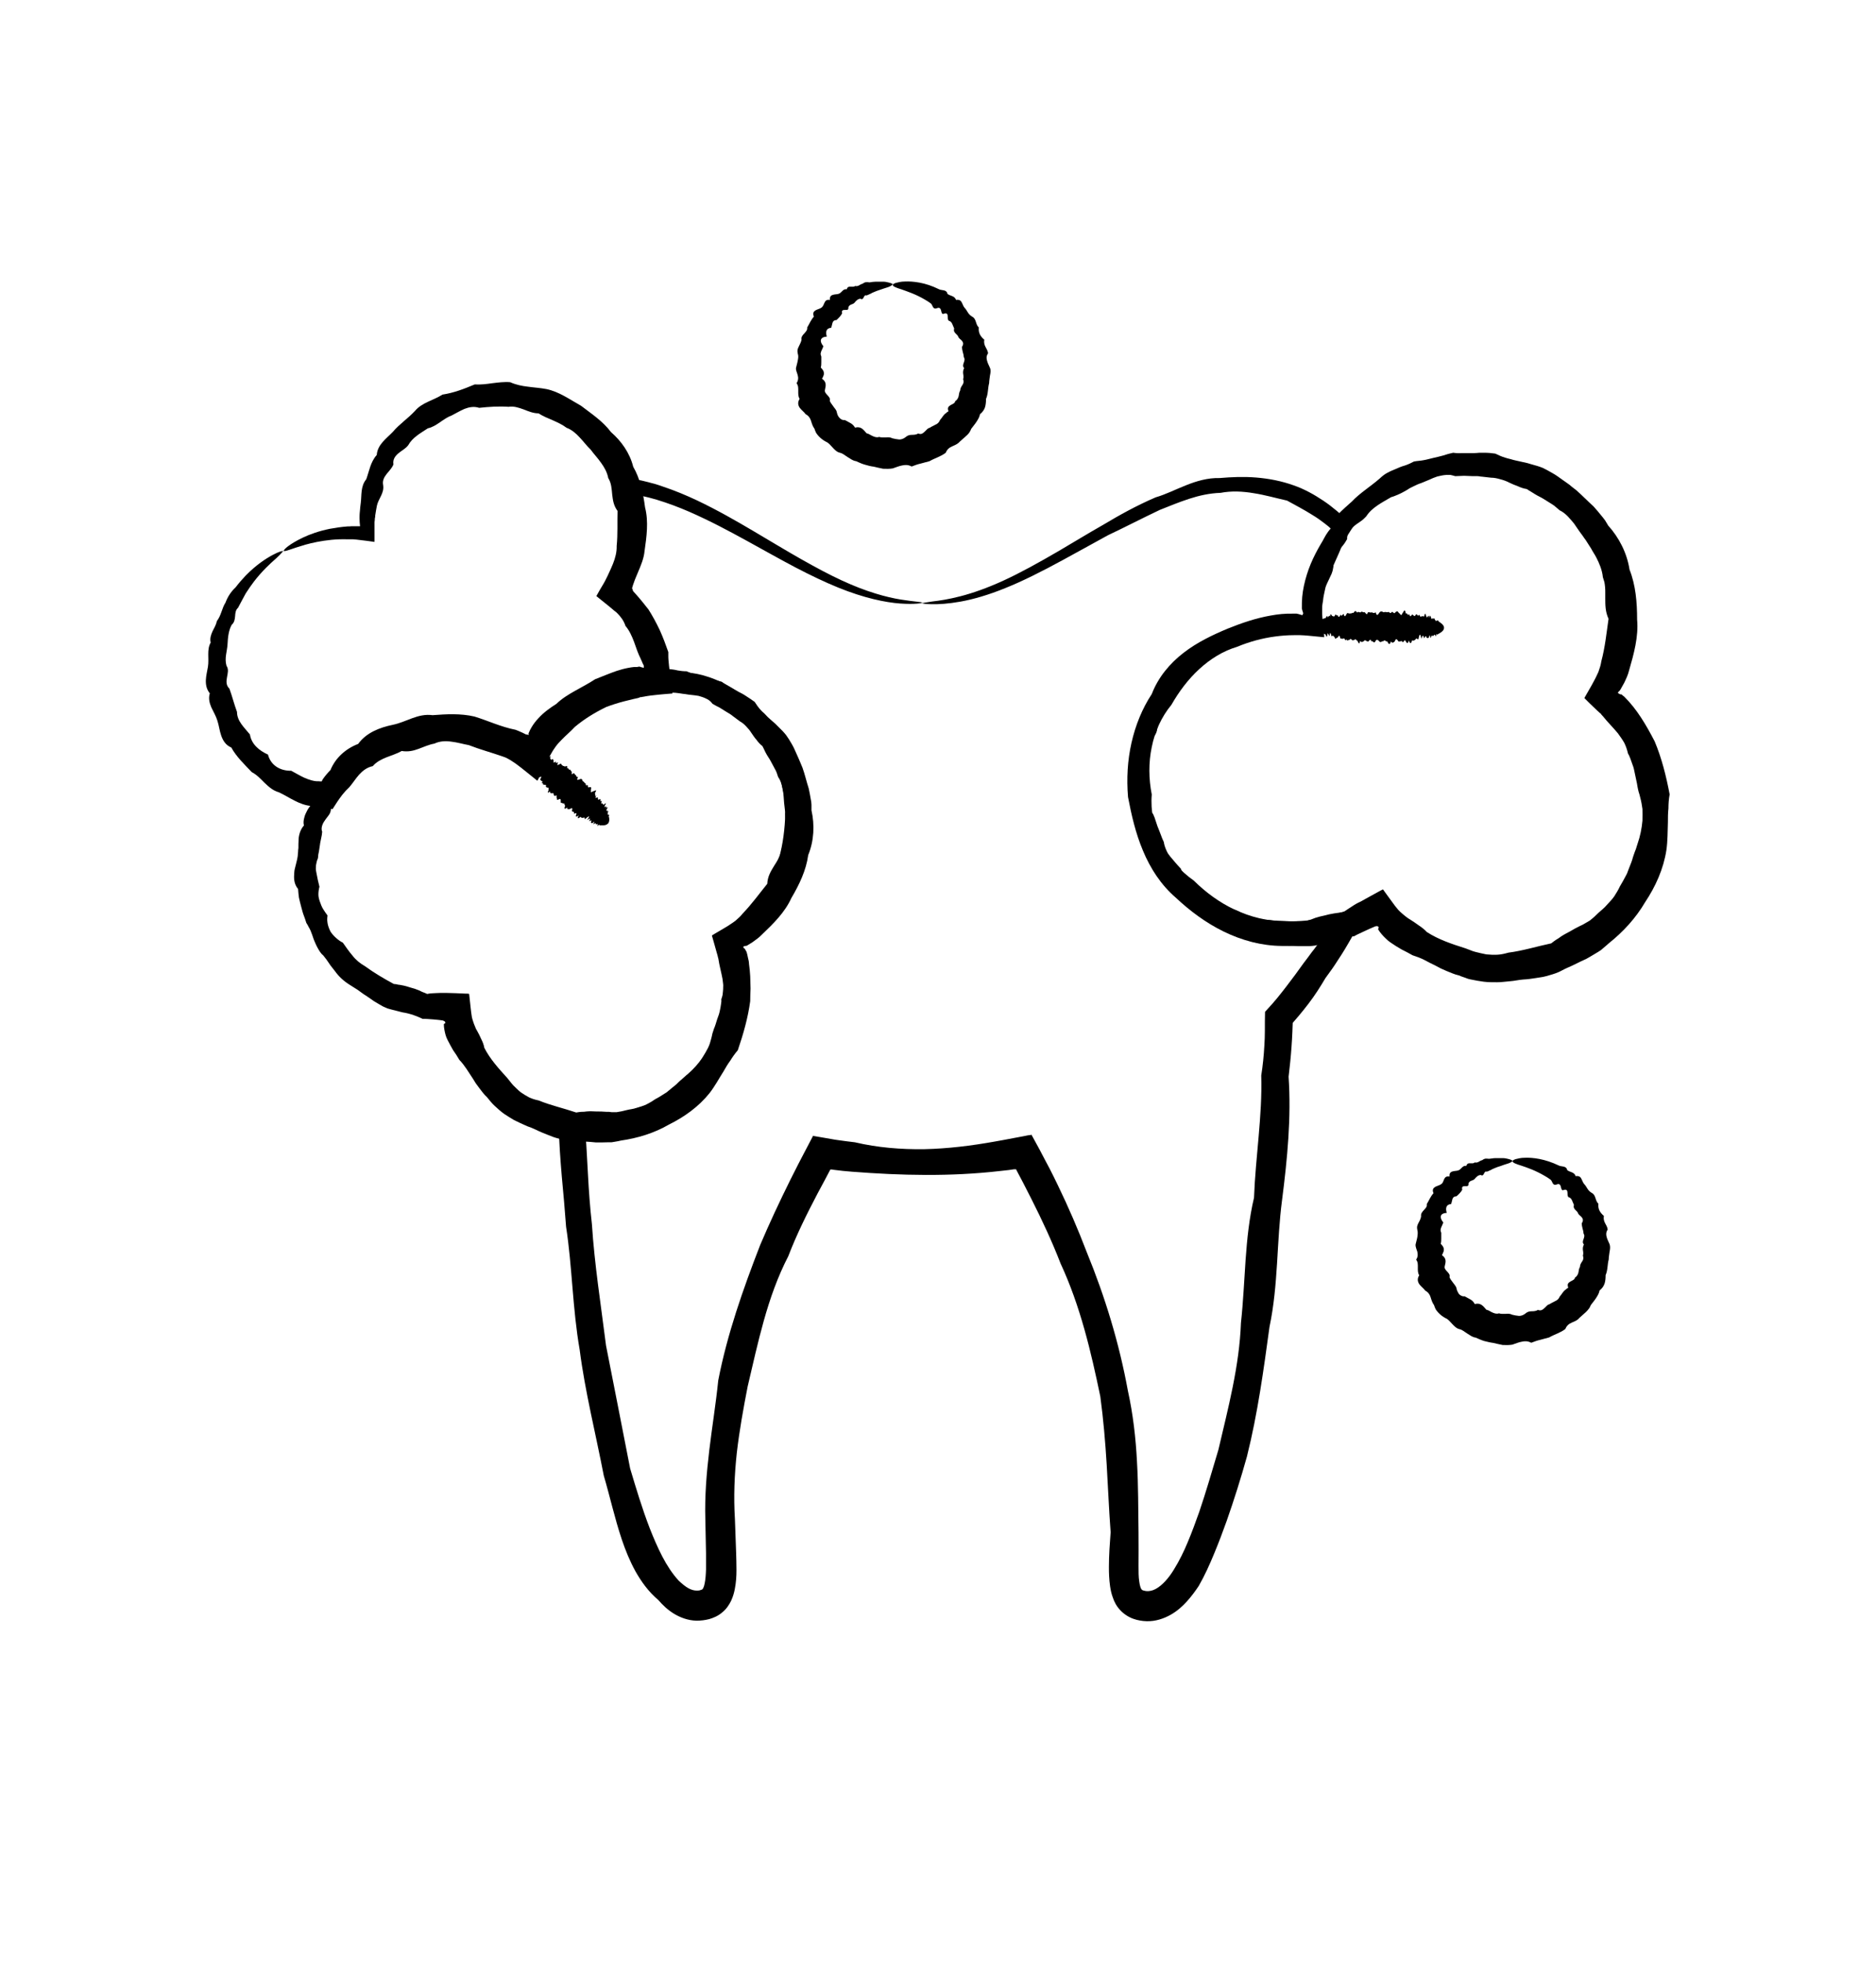 <?xml version="1.0" encoding="UTF-8"?>
<svg xmlns="http://www.w3.org/2000/svg" version="1.1" viewBox="0 0 109 114">
  <!-- Generator: Adobe Illustrator 28.7.1, SVG Export Plug-In . SVG Version: 1.2.0 Build 142)  -->
  <g>
    <g id="Calque_1">
      <g>
        <path d="M25.98,42.3c0,.05-.25.12-.7.19-.11.01-.24.05-.38.08-.14.03-.29.07-.45.11-.16.04-.33.11-.52.17-.09.03-.19.06-.28.09-.09.04-.19.08-.29.13-.13.06-.27.12-.41.18-.14.08-.28.15-.42.23-.07.04-.14.08-.22.13-.07.04-.14.1-.21.15-.14.1-.3.19-.46.29-.19.05-.3.22-.42.38-.03.04-.06.08-.09.12-.03.04-.06.08-.1.11-.07.07-.15.12-.26.15-.09.06-.17.12-.25.19-.07.08-.14.16-.21.24-.13.17-.27.34-.37.54-.23.37-.6.69-.71,1.18,0,.14-.03.25-.09.35-.06.1-.15.2-.22.3-.07.1-.15.21-.19.33-.04.12-.07.25-.01.39-.01.13-.03.26-.06.38-.02.13-.06.25-.07.38-.02.13-.04.26-.06.39l-.04.2c0,.07-.01.13-.02.2-.06.13-.09.27-.11.4,0,.07-.01.14-.01.21,0,.07.02.14.03.21.05.28.11.56.18.83-.04.15-.06.3-.06.45,0,.15.04.29.09.43.05.14.1.28.18.41.08.13.17.26.26.38-.01.09-.02.17-.02.25,0,.08.02.16.03.24.03.15.09.3.16.44.08.13.19.25.31.36.12.11.25.21.41.29.09.12.18.25.27.38.09.13.19.25.29.37.19.25.45.46.73.62.52.38,1.08.71,1.67,1.03.09,0,.17.02.25.04.09.01.17.02.25.04.17.03.32.08.48.13.16.04.32.09.48.16.08.03.15.08.24.11.08.03.16.06.24.1.18-.04.35-.04.52-.05.09,0,.17-.01.26-.01h.13s.06,0,.19,0c.4.01.75.02,1.1.04h.13s.06.01.06.01h.03s.02,0,.02.02l.03.28c.02.18.04.37.06.55.02.18.04.35.07.52.02.09.05.18.08.27.03.09.06.18.1.26l.05.13.07.12c.09.16.17.32.24.48.08.16.15.33.18.51.33.65.83,1.2,1.33,1.75.12.14.23.3.36.44.14.13.27.27.42.39.16.11.32.21.49.3.17.08.36.14.56.18.71.29,1.44.45,2.18.7.1-.02.2-.03.3-.04.1,0,.19,0,.29-.02.19-.02.38-.01.58,0,.19,0,.38,0,.58.02h.15s.15.02.15.02h.3c.1-.02.19-.03.29-.05.1-.02.19-.05.29-.07.19-.05.39-.06.58-.13.19-.06.39-.11.57-.2.18-.09.35-.19.52-.31.18-.09.35-.2.52-.31l.13-.08.12-.1.23-.19c.08-.07.16-.12.23-.19.07-.07.14-.14.22-.21.08-.07.15-.13.23-.2.08-.07.15-.14.23-.2.31-.27.58-.58.83-.91.11-.17.21-.35.31-.53.08-.19.14-.38.19-.58.03-.1.05-.2.07-.3.03-.1.06-.19.09-.28.08-.18.13-.37.19-.56l.1-.28c.03-.09.05-.19.07-.29.02-.1.04-.2.05-.29.02-.1.03-.2.02-.3.07-.19.11-.39.12-.59,0-.2-.02-.4-.05-.59-.07-.39-.18-.76-.24-1.17l-.04-.15v-.02s-.01-.03-.01-.03l-.02-.07-.04-.14-.16-.57-.08-.28-.02-.07s-.02-.03,0-.03l.03-.02.13-.08.51-.3c.08-.05.17-.1.25-.15l.21-.14c.08-.05.16-.11.24-.17.14-.13.29-.25.41-.41.53-.55.96-1.15,1.43-1.73.02-.42.2-.72.39-1.03l.15-.24c.05-.08.09-.16.13-.25.04-.08.08-.17.11-.25.03-.09.05-.18.06-.27.16-.33.21-.7.22-1.06.01-.18,0-.36,0-.54,0-.18-.03-.36-.02-.53-.01-.09-.02-.18-.03-.26l-.03-.26c-.02-.17-.02-.35-.04-.53-.06-.34-.1-.7-.31-.99-.03-.08-.05-.16-.08-.24l-.05-.12s-.04-.08-.06-.11c-.08-.15-.16-.3-.24-.45-.08-.15-.18-.28-.26-.43-.04-.07-.08-.15-.11-.22-.03-.08-.08-.15-.11-.22-.14-.11-.25-.23-.34-.36-.11-.12-.2-.26-.29-.39-.05-.07-.09-.14-.14-.2-.05-.06-.11-.12-.16-.18-.11-.12-.23-.23-.38-.31-.13-.1-.26-.19-.39-.29-.06-.05-.13-.1-.19-.14l-.2-.12c-.13-.08-.27-.17-.4-.25-.14-.07-.28-.14-.41-.22-.05-.07-.11-.13-.17-.18-.06-.05-.13-.09-.2-.12-.14-.07-.29-.12-.44-.16-.15-.03-.31-.04-.46-.06-.15-.01-.3-.05-.45-.06-.15-.03-.29-.04-.44-.06-.07,0-.15-.01-.22-.01h-.22c-.14.01-.29,0-.43,0-.14-.02-.28-.03-.43-.08-.56,0-1.15-.05-1.64.22-.13.04-.26.06-.4.07-.14.01-.28,0-.41.03-.13.02-.27.05-.38.11-.11.07-.21.16-.28.31-.11.07-.22.12-.34.17-.12.05-.24.07-.36.12-.23.09-.46.21-.56.47-.12.24-.28.39-.48.51-.1.06-.19.13-.29.19-.09.06-.19.13-.26.21-.15.16-.3.32-.43.49l-.1.12-.05.06s-.03.04-.05.07c-.08.12-.16.24-.24.36-.05.07-.09.14-.14.21-.04.08-.09.15-.13.23-.09.15-.17.3-.26.44-.24-.18-.48-.36-.71-.53-.11-.08-.23-.15-.34-.23-.09-.06-.17-.11-.26-.17-.15-.1-.31-.17-.46-.26-.15-.09-.3-.15-.44-.22-.29-.14-.57-.23-.82-.32-.26-.09-.49-.14-.71-.21-.22-.05-.41-.09-.57-.13-.17-.04-.31-.05-.42-.08-.23-.05-.35-.09-.35-.12s.12-.07.36-.09c.12,0,.27-.03.45-.03.18,0,.38.01.61.03.23.03.49.06.77.12.28.07.59.13.91.25.16.05.33.11.5.19.17.08.35.14.52.24.04.02.09.05.13.07l.1.06c.05.03.11.05.16.08.1.06.19.12.29.18.04-.09.08-.17.13-.27.05-.09.11-.2.17-.29l.02-.04v-.02s.03-.03.03-.03l.08-.12c.06-.08.11-.15.16-.23.11-.16.24-.3.36-.46.08-.1.16-.2.23-.3.08-.1.15-.21.23-.31.17-.2.37-.39.64-.48.42-.33.82-.77,1.39-.94.1-.12.22-.22.34-.3.13-.07.27-.13.42-.18.14-.05.3-.07.45-.1.15-.03.3-.06.46-.1.6-.18,1.24-.19,1.89-.33.16-.04.33-.08.5-.06.17,0,.34.03.51.05l.25.03c.08.01.17.03.25.05.17.03.34.05.52.05.17.06.32.15.49.2.16.06.33.1.5.15.17.06.34.1.52.14.09.02.18.04.27.05.09.02.18.05.27.07.15.12.31.21.47.3.16.09.32.18.48.27l.25.13c.08.04.16.1.24.15.16.1.32.21.47.32.11.17.22.33.35.47.07.07.13.14.21.2.07.07.13.14.2.21.14.13.29.26.44.39.14.14.28.28.42.42.07.08.14.15.2.23.06.08.11.17.17.25.1.17.21.34.3.53.08.19.17.37.25.56l.06.14.06.14c.04.1.08.19.12.29.14.39.23.8.36,1.2.05.21.08.42.12.63.02.1.04.21.04.32,0,.11,0,.21,0,.32.19.85.15,1.77-.19,2.6-.12.89-.52,1.72-.98,2.5-.38.84-1.06,1.5-1.73,2.14-.16.17-.36.3-.55.44-.1.06-.2.12-.3.18l-.04.02s0,0-.01,0h-.02s-.02,0-.04,0c-.05.02-.14.03-.09.09.01.03.03.05.06.07,0,0,.01,0,.02.01h.01s0,0,0,0v.02c.03.05.06.11.09.16.03.11.06.22.08.34l.04.17c.01.06.02.12.02.18.03.24.06.48.07.72,0,.24.02.48.02.72-.01.24-.02.48-.02.73-.13.97-.4,1.91-.72,2.85-.17.2-.31.4-.44.61-.15.2-.27.41-.39.62-.26.41-.5.86-.81,1.26-.63.79-1.47,1.39-2.36,1.83-.86.5-1.82.79-2.79.93-.12.03-.24.05-.36.07l-.18.03h-.18c-.24.01-.48.01-.73.01-.24-.02-.48-.05-.72-.06-.12,0-.24-.02-.36-.03-.12-.01-.24-.02-.36-.02-.24,0-.48-.05-.71-.11-.12-.03-.23-.06-.34-.1l-.33-.13c-.22-.09-.44-.17-.65-.28-.11-.05-.21-.09-.32-.14l-.17-.06-.16-.07c-.21-.1-.43-.19-.64-.3-.2-.12-.4-.24-.59-.37-.19-.14-.36-.29-.53-.45-.17-.15-.31-.34-.46-.52-.17-.15-.3-.34-.44-.52l-.2-.27-.18-.29c-.25-.37-.46-.75-.78-1.08-.11-.19-.23-.38-.36-.56-.11-.19-.22-.39-.32-.59l-.07-.15c-.02-.05-.03-.1-.05-.15-.03-.1-.05-.21-.07-.31-.02-.1-.03-.21-.03-.32.03-.01.06-.04.1-.08-.02-.01-.02-.02-.03-.04,0,0,0-.02,0-.03,0,0-.01,0-.02,0-.02-.01-.06-.03-.08-.05.01,0-.06-.01-.11-.02l-.16-.02c-.1-.01-.21-.02-.31-.03-.21-.01-.41-.04-.62-.03-.1-.05-.19-.09-.29-.13-.1-.03-.19-.08-.29-.11-.19-.06-.39-.11-.59-.14-.2-.05-.39-.1-.59-.15-.1-.03-.2-.05-.29-.08-.09-.04-.19-.08-.27-.12-.17-.1-.35-.2-.51-.3-.16-.11-.32-.23-.48-.33-.17-.1-.32-.23-.47-.33-.16-.11-.33-.2-.49-.31-.33-.21-.61-.47-.83-.78-.11-.15-.24-.29-.34-.45-.1-.16-.21-.3-.33-.45-.15-.12-.24-.28-.33-.44-.09-.16-.16-.33-.23-.5-.06-.17-.11-.34-.18-.5-.04-.08-.07-.16-.12-.23-.04-.08-.08-.16-.13-.23-.05-.17-.11-.33-.17-.49-.06-.16-.09-.33-.14-.49-.04-.17-.09-.33-.12-.49-.02-.17-.04-.33-.05-.5-.25-.3-.25-.64-.22-.97,0-.08.02-.16.04-.24.02-.08.04-.16.06-.24.04-.16.08-.31.1-.47.01-.08.01-.15.02-.23,0-.08.01-.15.02-.23,0-.15,0-.31.01-.46,0-.15.03-.3.08-.45.05-.14.12-.28.23-.4-.04-.16-.02-.31.02-.45.03-.14.09-.27.16-.4.06-.13.16-.24.24-.36.09-.11.17-.22.25-.33.07-.11.15-.22.21-.34.06-.12.12-.24.18-.35.03-.06.06-.12.09-.17.04-.05.07-.1.11-.15.08-.1.17-.19.28-.27.06-.27.26-.43.45-.57.1-.07.19-.14.28-.22.1-.07.19-.14.26-.23.11-.05.2-.11.29-.18.04-.03.08-.07.12-.1.04-.03.09-.07.13-.1.16-.14.32-.28.49-.39.16-.13.33-.24.49-.33.08-.05.17-.09.26-.12.09-.03.18-.06.27-.08.16-.07.33-.14.48-.2.16-.05.32-.1.46-.15.11-.03.22-.07.33-.1.11-.02.21-.04.31-.06.2-.04.39-.08.57-.1.18-.01.34-.03.49-.04.15,0,.28-.02.4-.01.48.03.73.06.73.12Z"/>
        <path d="M70.71,37.53s-.18.24-.57.56c-.1.07-.2.18-.32.29-.11.11-.24.22-.38.35-.13.13-.26.28-.41.44-.07.08-.15.16-.22.24-.07.09-.14.18-.21.28-.1.13-.2.26-.3.4-.09.15-.18.29-.28.45-.04.08-.09.16-.14.24-.05.08-.08.17-.13.26-.08.17-.18.35-.28.53-.14.16-.17.38-.2.6,0,.05-.02.11-.03.16,0,.05-.02.11-.03.16-.03.11-.08.21-.16.3-.05.1-.09.21-.13.32-.03.11-.05.23-.07.34-.04.23-.07.47-.07.72,0,.12-.02.25-.04.37-.01.06-.02.12-.03.19,0,.06,0,.13-.01.19,0,.13-.01.26-.01.39s.01.26.06.39c.08.13.1.26.1.39,0,.13-.03.27-.04.41,0,.14-.02.28,0,.42.03.14.07.27.19.39.06.13.11.26.15.4.05.13.08.27.14.4.05.13.11.27.16.41l.08.21c.03.07.06.13.09.2.02.15.07.3.13.44.03.07.06.14.1.21.04.06.09.13.14.19.2.24.4.48.62.71.05.16.12.31.2.45.09.14.21.25.33.36.12.11.24.22.39.3.15.08.3.16.45.23.04.09.08.17.12.25.05.07.11.14.17.2.12.13.25.24.4.33.15.08.32.14.49.19.17.04.35.08.55.06.16.06.32.14.47.22.16.08.32.13.49.19.33.14.69.19,1.05.2.71.09,1.43.09,2.17.07.09-.04.18-.07.27-.09.09-.03.18-.07.26-.1.18-.06.35-.1.54-.14.18-.05.36-.09.55-.12.09-.02.19-.02.28-.04.09-.02.19-.03.29-.04.15-.13.32-.22.48-.33.16-.11.32-.2.5-.28.18-.1.36-.2.54-.3.17-.09.34-.19.51-.28l.13-.07.06-.03.03-.02h.02s0,0,.01,0l.18.25c.12.16.23.32.35.48.11.16.23.31.35.45.07.08.14.14.22.21.08.07.15.13.23.19l.12.09.13.08c.17.11.34.22.5.34.17.11.32.23.46.38.68.44,1.46.7,2.25.95l.29.11c.1.04.2.08.3.1.2.05.41.1.62.14.21.02.43.03.64.02.21-.01.43-.06.64-.12.85-.11,1.64-.36,2.49-.54.09-.07.18-.14.27-.2.09-.06.19-.11.27-.18.18-.12.37-.22.56-.32.18-.11.37-.21.57-.31l.15-.07.14-.08.29-.17c.08-.07.17-.14.25-.21.08-.08.16-.15.24-.23.16-.15.34-.28.48-.45.15-.17.31-.32.44-.51.12-.19.24-.38.33-.58.12-.19.22-.39.33-.59l.08-.15.06-.16.12-.31c.04-.11.09-.21.12-.32.03-.11.06-.21.1-.32.04-.11.07-.21.12-.32.04-.11.06-.22.1-.32.15-.43.24-.88.28-1.33,0-.23.01-.46,0-.68-.03-.22-.07-.45-.13-.67-.02-.11-.06-.22-.09-.32-.03-.11-.05-.21-.07-.32-.03-.22-.09-.43-.13-.65l-.07-.33c-.02-.11-.06-.21-.1-.32-.04-.1-.07-.21-.11-.31-.04-.1-.08-.21-.14-.3-.05-.22-.12-.43-.22-.63-.11-.19-.24-.37-.37-.55-.28-.34-.59-.64-.86-.98l-.11-.12v-.02s-.04-.03-.04-.03l-.06-.05-.12-.11-.46-.44-.22-.22-.05-.05s-.03-.02-.02-.03l.02-.04.08-.14.32-.56c.26-.47.29-.56.39-.77.07-.2.14-.4.17-.62.22-.82.3-1.64.42-2.47-.19-.41-.19-.8-.19-1.21v-.31c0-.1,0-.2-.01-.31-.01-.1-.02-.2-.04-.3-.03-.1-.06-.2-.09-.29-.04-.41-.2-.79-.38-1.14-.09-.18-.21-.34-.3-.52-.1-.17-.22-.33-.32-.5-.06-.08-.12-.16-.17-.24l-.17-.23c-.12-.16-.22-.33-.33-.48-.25-.3-.49-.61-.85-.78-.07-.06-.14-.13-.22-.19l-.11-.09-.12-.08c-.16-.1-.32-.2-.48-.3-.16-.1-.33-.17-.49-.27-.08-.05-.16-.1-.24-.15-.08-.05-.16-.09-.24-.15-.19-.03-.36-.09-.53-.17-.17-.06-.34-.13-.5-.21-.08-.04-.16-.08-.25-.11-.09-.03-.17-.06-.26-.08-.17-.05-.35-.09-.53-.09-.18-.02-.35-.04-.53-.06-.09,0-.17-.03-.26-.03h-.26c-.17,0-.35-.02-.52-.02-.17,0-.35.02-.52.02-.09-.03-.18-.05-.27-.07-.09,0-.17,0-.26,0-.17.01-.34.05-.51.09-.16.05-.32.12-.47.19-.15.07-.31.12-.46.19-.16.05-.31.12-.45.19-.07.04-.15.07-.22.11l-.21.13c-.14.08-.28.16-.42.22-.15.06-.29.13-.45.17-.54.32-1.12.6-1.45,1.12-.1.11-.21.21-.33.29-.12.09-.26.17-.37.27-.11.1-.22.2-.3.32-.07.13-.12.27-.11.44-.07.12-.14.24-.23.35-.08.11-.19.21-.27.32-.08.11-.16.23-.22.35-.06.12-.08.26-.07.41,0,.29-.07.53-.19.75-.05.12-.11.23-.16.34-.05.12-.11.23-.13.35-.05.24-.11.47-.13.71-.02.12-.04.23-.05.34,0,.06,0,.12-.01.17,0,.09,0,.17-.01.25-.02.38,0,.74-.02,1.08v.06h0s0,0,0,0h-.02s-.03,0-.03,0h-.13c-.09-.03-.18-.04-.26-.04-.17-.02-.34-.04-.51-.06-.08,0-.17-.01-.25-.02-.08,0-.15,0-.23-.01-.11,0-.22-.01-.33-.02-.21,0-.42,0-.62.01-.1,0-.2,0-.29.02-.09,0-.19.02-.28.03-.09,0-.18.02-.27.03-.09.01-.17.03-.26.05-.17.03-.33.05-.48.09-.15.04-.29.08-.43.11-.27.06-.5.16-.71.22-.21.06-.37.13-.51.18-.28.1-.43.14-.45.1-.02-.04.12-.16.43-.37.15-.11.35-.22.6-.34.24-.14.54-.24.87-.38.68-.23,1.55-.45,2.61-.48.06,0,.12,0,.18,0,.04,0,.07,0,.11,0,.08,0,.15,0,.23,0,.04,0,.08,0,.11,0h.06s.02,0,.03,0v-.03c0-.08-.01-.17-.02-.25,0-.08,0-.17,0-.25v-.19c0-.08,0-.16.02-.24.01-.16.03-.32.04-.49.03-.16.05-.33.08-.5.02-.13.04-.27.06-.41.02-.14.03-.28.05-.42.06-.28.14-.57.34-.8.21-.55.36-1.17.81-1.65.03-.17.09-.33.17-.47.09-.14.19-.27.3-.39.11-.13.24-.23.36-.35.13-.11.25-.23.38-.34.47-.5,1.07-.86,1.62-1.34.13-.12.28-.25.44-.33.16-.09.33-.16.5-.23l.26-.11c.09-.04.18-.06.27-.09.18-.06.35-.14.52-.23.19-.04.39-.04.57-.08.19-.03.37-.09.56-.13.19-.04.38-.09.57-.14.09-.03.19-.06.29-.09.1-.02.19-.05.29-.07.2.03.4.03.6.02.2,0,.4,0,.61,0,.1,0,.2-.01.31-.02.1,0,.21,0,.31,0,.21,0,.42.02.62.05.2.1.39.18.59.24.1.03.2.06.3.08.1.03.2.06.3.08.21.05.42.09.63.14.21.06.42.12.63.18.1.03.21.07.31.11.1.05.2.1.29.15.19.11.39.21.57.34.18.13.36.26.55.39l.14.1.13.11c.09.07.18.14.27.21.34.3.66.63,1,.94.16.17.3.35.45.53.07.09.15.18.22.28.06.1.12.2.18.3.63.7,1.09,1.59,1.24,2.56.36.91.44,1.91.44,2.9.09,1-.19,2-.47,2.97-.06.25-.17.48-.28.71-.06.11-.12.22-.19.34-.09.16-.07.1-.1.14-.04.04-.12.1-.03.14.03.02.07.04.1.05,0,0,.02,0,.03,0h.01s0,0,0,0h.02c.05.05.11.09.16.13.75.74,1.28,1.66,1.77,2.6.41.98.67,2.02.87,3.08-.05.28-.07.55-.07.82-.03.27-.03.53-.03.8-.02.53-.01,1.08-.09,1.63-.17,1.09-.63,2.11-1.23,3.01-.55.94-1.29,1.74-2.12,2.4-.1.09-.2.18-.3.26l-.15.13-.17.11c-.23.14-.45.27-.68.4-.24.11-.48.22-.71.34-.12.06-.24.11-.35.16-.12.05-.24.11-.35.17-.23.13-.48.21-.73.28-.12.04-.25.07-.38.1l-.38.06c-.26.04-.51.08-.77.09-.13.01-.25.03-.38.05l-.19.03-.19.02c-.25.02-.51.06-.76.06-.25,0-.51,0-.76-.03-.25-.03-.5-.08-.75-.13-.12-.02-.24-.06-.36-.11-.12-.04-.24-.08-.35-.13-.24-.05-.47-.16-.7-.25l-.34-.15-.32-.17c-.22-.11-.44-.21-.65-.33-.21-.11-.45-.19-.68-.27-.21-.12-.42-.23-.64-.34-.21-.12-.42-.25-.62-.39l-.15-.11s-.09-.08-.13-.12c-.09-.08-.17-.17-.25-.26-.08-.09-.15-.19-.21-.29.01-.03.03-.07.04-.13-.02,0-.04-.02-.05-.03,0,0-.01-.01-.02-.02,0,0-.02,0-.02,0-.03,0-.06,0-.11.01-.21.09-.42.18-.63.28-.2.1-.41.18-.61.3-.12,0-.23.02-.34.05-.11.02-.22.03-.33.06-.22.05-.43.11-.64.18-.21.06-.43.11-.64.17-.11.03-.21.06-.32.08-.11.01-.22.03-.33.03-.22,0-.44,0-.65,0-.22-.02-.43-.04-.64-.05-.21,0-.42-.04-.63-.06-.21-.02-.42-.01-.63-.03-.42-.02-.83-.12-1.21-.28-.19-.08-.38-.15-.57-.24-.18-.09-.36-.17-.55-.24-.2-.04-.38-.13-.55-.23-.17-.11-.33-.22-.49-.34-.15-.13-.29-.26-.45-.37-.08-.06-.16-.11-.24-.16-.08-.05-.16-.1-.25-.15-.14-.13-.28-.25-.43-.37-.15-.12-.27-.26-.4-.39-.13-.13-.27-.26-.38-.4-.11-.14-.22-.29-.32-.44-.39-.16-.58-.48-.73-.8-.04-.08-.07-.16-.1-.25-.03-.08-.05-.17-.08-.26-.05-.17-.1-.34-.17-.49-.03-.08-.07-.15-.11-.23-.03-.08-.07-.15-.11-.23-.08-.15-.16-.3-.23-.45-.08-.15-.13-.31-.16-.47-.03-.16-.04-.33-.02-.5-.12-.14-.17-.29-.22-.44-.04-.15-.06-.31-.07-.46-.01-.16.01-.31.03-.47.02-.15.04-.3.05-.45,0-.15.01-.29.01-.44,0-.14-.01-.29-.02-.43,0-.07,0-.14,0-.21,0-.07.01-.14.02-.21.02-.14.05-.27.11-.4-.08-.29.02-.54.11-.79.05-.12.1-.24.15-.36.05-.12.1-.23.12-.36.07-.11.12-.22.17-.33.02-.06.04-.11.06-.17.02-.05.04-.11.07-.16.08-.22.15-.44.26-.64.08-.21.18-.4.29-.58.05-.09.11-.18.17-.26.07-.08.14-.15.21-.22.12-.16.23-.31.34-.46.12-.13.24-.27.36-.39.09-.09.17-.19.25-.27.09-.08.18-.16.26-.23.17-.15.32-.29.48-.41.16-.11.31-.21.44-.31.14-.09.25-.18.37-.24.47-.25.73-.35.75-.3Z"/>
        <path d="M16.48,31.99s-.15.2-.46.48c-.32.28-.78.7-1.26,1.32-.16.21-.32.44-.48.69-.15.26-.29.55-.45.84-.14.12-.16.31-.17.49-.02.19-.04.36-.2.5-.18.33-.22.73-.24,1.13-.02.4-.19.81-.06,1.25.14.21.07.43.03.66-.04.23-.07.47.14.67.16.44.27.89.44,1.35,0,.54.43.91.75,1.31.09.57.54.94,1.05,1.17.16.62.7.95,1.35.94.25.13.49.28.75.4.13.06.27.11.41.15.14.04.3.07.43.06.07,0,.14.02.19,0,.02-.06.04-.1.07-.14.12-.17.27-.35.43-.51.29-.71.88-1.24,1.61-1.52.47-.65,1.24-.95,2.01-1.11.39-.08.74-.24,1.12-.38.38-.14.78-.24,1.19-.18.8-.06,1.63-.11,2.44.08.81.25,1.53.6,2.39.77.13.05.27.11.4.17l.2.1s.02,0,.03,0c.03,0,.04,0,.06.02.01-.01.03,0,.08,0,0-.02-.02-.04-.02-.05v-.02s-.01-.01,0-.02l.02-.04c.04-.1.09-.2.15-.3.11-.19.25-.37.4-.53.3-.33.67-.6,1.05-.84.32-.31.7-.54,1.09-.76.39-.22.78-.42,1.16-.67.42-.16.83-.34,1.27-.49.22-.07.44-.13.66-.17.11-.02.22-.04.34-.05h.17s.09-.02.09-.02c.02,0,.07,0,.06,0,.05.02.13.05.22.06.02.01.02-.01.02-.02,0-.01,0-.03,0-.04,0-.03,0-.06-.02-.09-.01-.03-.02-.06-.04-.08,0,0-.03-.07-.05-.12-.02-.05-.05-.1-.07-.16-.17-.33-.27-.66-.39-.99-.12-.32-.27-.66-.5-.93-.09-.29-.27-.53-.48-.74-.05-.05-.11-.1-.17-.14l-.15-.13-.17-.14c-.24-.19-.49-.39-.72-.58.13-.24.27-.48.41-.71.05-.08.09-.16.13-.24.02-.04.04-.08.06-.12l.05-.1.11-.24c.07-.16.15-.32.21-.48.13-.33.22-.67.21-1.02.07-.69.03-1.36.05-2.04-.23-.31-.27-.62-.31-.95-.03-.33-.05-.68-.23-.96-.06-.33-.23-.63-.42-.89-.19-.27-.41-.5-.6-.76-.23-.22-.42-.48-.64-.71-.21-.23-.46-.45-.76-.56-.25-.19-.54-.32-.81-.44-.28-.12-.56-.23-.82-.4-.31,0-.59-.12-.87-.23-.28-.1-.57-.2-.87-.15-.58-.04-1.15,0-1.71.06-.3-.1-.59-.04-.85.06-.26.11-.5.26-.74.38-.25.09-.47.25-.69.4-.22.15-.43.29-.7.35-.43.28-.9.54-1.14.98-.15.2-.38.31-.57.47-.19.16-.34.36-.29.65-.09.22-.26.38-.4.56-.14.18-.25.38-.2.63.04.25-.03.44-.12.63-.09.19-.2.38-.24.57-.04.2-.07.39-.1.58v.07s-.02.09-.02.09c0,.07-.01.15-.02.22,0,.14,0,.29,0,.43,0,.25,0,.49,0,.72-.29-.04-.58-.08-.85-.11-.13-.02-.27-.03-.39-.04-.06,0-.12,0-.18,0-.04,0-.09,0-.13,0-.34-.01-.66,0-.96.03-.6.06-1.1.17-1.5.28-.8.23-1.22.43-1.26.36-.03-.06.31-.39,1.11-.77.4-.19.92-.38,1.56-.51.32-.06.66-.11,1.04-.14.08,0,.15,0,.23-.01.06,0,.11,0,.17,0,.11,0,.22,0,.32,0-.02-.16-.03-.32-.03-.48,0-.04,0-.24.02-.39.01-.16.03-.32.05-.48.06-.44-.02-.97.32-1.38.17-.46.24-1,.61-1.41.02-.3.16-.54.34-.75.18-.21.41-.4.6-.6.37-.44.86-.76,1.28-1.21.2-.24.47-.4.75-.53.28-.13.58-.25.85-.42.65-.1,1.23-.32,1.87-.59.34.02.67-.02,1.02-.07.34-.04.69-.09,1.04-.06.34.15.68.22,1.03.26.35.05.72.07,1.08.14.73.15,1.35.6,2.01.97.6.46,1.26.89,1.74,1.53.6.52,1.09,1.21,1.29,2.01.41.71.58,1.54.69,2.37.21.82.09,1.69-.03,2.53-.04.43-.21.83-.38,1.23-.08.2-.17.39-.24.6-.04.1-.07.2-.1.31-.01.04,0,.04,0,.04,0,0,0,.01,0,.02,0,.01.02.02.04.03,0,.02,0,.03-.02.05.01.01.03.03.04.04h0s0,.02,0,.02h0s.02.02.02.02l.18.2c.24.27.46.55.69.84.24.38.45.77.65,1.19.19.42.35.85.5,1.28,0,.07,0,.15,0,.22,0,.08,0,.12.01.25.02.22.04.44.07.65.02.21.04.42.07.64l.05.33c.01.11.04.24.04.32-.27.02-.54.04-.83.07-.29.03-.58.06-.87.12-.06,0-.06.01-.09.02h-.07s-.13.05-.13.05l-.27.06c-.18.04-.36.09-.53.13-.35.09-.7.2-1.05.33-.66.32-1.28.7-1.83,1.16-.25.27-.52.49-.77.75-.13.13-.25.26-.35.4-.05.07-.1.14-.15.22l-.11.19c-.05.08-.09.16-.13.25-.21.44-.44.92-.67,1.32-.42-.33-.85-.7-1.25-.99-.1-.07-.21-.14-.3-.2-.05-.03-.1-.06-.16-.09-.1-.06-.21-.1-.33-.14-.66-.23-1.3-.4-1.94-.65-.33-.06-.66-.16-1-.2-.34-.05-.68-.04-1,.11-.33.06-.63.2-.93.31-.3.11-.6.18-.97.12-.28.16-.59.25-.89.37-.3.12-.59.27-.79.51-.34.07-.59.27-.8.5-.21.24-.37.5-.57.73-.14.13-.26.26-.39.42-.21.27-.4.56-.58.85-.4-.06-.79-.12-1.21-.18-.74-.06-1.3-.52-1.91-.8-.33-.09-.59-.32-.83-.55-.24-.24-.45-.47-.74-.62-.44-.46-.9-.9-1.19-1.43-.33-.14-.49-.41-.59-.7-.1-.29-.13-.59-.22-.86-.08-.27-.23-.51-.35-.77-.11-.26-.18-.53-.09-.82-.19-.23-.24-.5-.23-.77.01-.26.08-.52.12-.77.08-.49-.08-.99.16-1.41-.06-.24.02-.46.11-.66.1-.2.21-.38.25-.59.26-.34.29-.75.5-1.07.13-.35.33-.65.58-.88.2-.26.4-.49.6-.7.6-.61,1.15-.97,1.54-1.18.39-.21.61-.27.64-.22Z"/>
        <path d="M53.63,35.04s.19-.04.56-.09c.37-.04.91-.12,1.61-.3.7-.18,1.54-.47,2.5-.91.96-.44,2.03-1.03,3.23-1.73.8-.47,1.65-.99,2.58-1.52.92-.55,1.92-1.11,3.04-1.59.59-.17,1.15-.46,1.76-.7.6-.24,1.26-.44,1.96-.42.69-.06,1.39-.09,2.12-.03.73.06,1.47.2,2.19.46.6.21,1.16.52,1.7.88.27.18.53.38.78.59.16.13.34.29.5.44l.25.23.13.12.06.06.03.03v.03c-.1.16-.21.33-.32.5-.05.09-.11.17-.16.26l-.08.14s-.03.05-.04.07l-.02.05c-.26.7-.61,1.35-.88,2.08-.13.36-.24.74-.29,1.13-.03.2-.04.39-.03.59,0,.29.03.62.09.98.01.21.03.42.04.64-.31-.03-.62-.06-.93-.09-.16-.02-.31-.02-.47-.03h-.22s-.14,0-.14,0c-.37,0-.74.03-1.11.08-.74.1-1.48.3-2.2.6-.81.24-1.56.71-2.2,1.3-.64.59-1.17,1.3-1.61,2.07-.57.69-.96,1.54-1.14,2.45-.19.9-.18,1.85,0,2.76-.08.94.12,1.92.55,2.79.43.88,1.09,1.65,1.89,2.21.69.68,1.48,1.27,2.38,1.69.9.42,1.9.68,2.9.67.25.01.5.02.74,0,.12,0,.25-.01.37-.02l.21-.02.35-.04c.24-.04.48-.08.73-.15.25-.06.53-.15.81-.25.58-.19,1.16-.38,1.74-.57l-.04.12-.03.09-.02.05v.02s-.03.04-.03.04l-.09.16-.34.62c-.23.41-.45.82-.7,1.24-.24.42-.51.84-.79,1.26l-.15.22-.13.18c-.09.12-.17.24-.26.36-.3.51-.62,1.01-.98,1.48-.18.24-.37.47-.56.7-.12.14-.24.28-.36.42,0,.17-.02.34-.02.52-.01.29-.03.58-.05.87-.04.58-.1,1.16-.17,1.74.16,2.36-.07,4.75-.38,7.17-.32,2.41-.21,4.9-.73,7.37-.34,2.48-.68,5.01-1.31,7.53-.35,1.25-.74,2.5-1.18,3.75-.22.62-.46,1.25-.72,1.88-.26.63-.54,1.26-.9,1.89-.2.3-.42.6-.68.89-.26.29-.57.57-.96.79-.39.22-.89.39-1.4.37-.13,0-.25-.02-.38-.04-.12-.02-.24-.05-.38-.1-.26-.09-.55-.27-.76-.5-.22-.23-.35-.49-.43-.73-.09-.24-.13-.45-.16-.65-.06-.41-.07-.77-.07-1.12,0-.7.05-1.36.1-2.03-.1-1.33-.15-2.63-.23-3.94-.08-1.31-.19-2.62-.37-3.95-.54-2.6-1.16-5.25-2.31-7.73-.49-1.27-1.07-2.51-1.69-3.74l-.47-.92-.4-.76-.02-.05s-.03,0-.06,0h-.02s0,0-.06,0l-.27.04c-.18.02-.36.04-.54.06-2.88.33-5.74.26-8.58.04-.36-.03-.71-.06-1.06-.11l-.12-.02h-.02s-.04,0-.04,0c-.01,0-.03,0-.03.01-.24.46-.48.91-.73,1.37-.63,1.2-1.23,2.41-1.71,3.66-.62,1.2-1.06,2.46-1.42,3.74-.36,1.28-.64,2.56-.94,3.83-.25,1.28-.48,2.56-.63,3.85-.14,1.29-.19,2.57-.11,3.86.02.64.05,1.29.07,1.95.01.33.02.66.02,1.01,0,.35-.02.71-.1,1.12-.04.2-.1.42-.21.66-.11.23-.28.49-.52.68-.23.2-.51.32-.76.39-.24.06-.48.09-.73.09-.5-.01-.96-.19-1.32-.41-.37-.23-.65-.5-.9-.79-.58-.49-.99-1.07-1.33-1.67-.33-.6-.58-1.22-.79-1.84-.42-1.25-.69-2.5-1.05-3.72-.48-2.49-1.09-4.89-1.4-7.31-.42-2.41-.43-4.82-.79-7.15-.07-.98-.16-1.96-.25-2.93-.04-.49-.08-.97-.11-1.45-.02-.37-.04-.73-.06-1.1l-.03-.64v-.32s-.02-.16-.02-.16v-.08s0-.04,0-.07c.35.06.69.12,1.04.18.17.03.34.06.5.08l.24.02h.12s.07.02.07.02c1.03-.07,2.03-.22,2.99-.56.95-.34,1.84-.88,2.49-1.64.7-.71,1.24-1.56,1.6-2.46.36-.91.54-1.87.55-2.83.06-.41.06-.83,0-1.25-.01-.1-.03-.21-.05-.31l-.03-.15-.02-.08-.03-.1c-.09-.33-.21-.66-.32-.98.19-.12.39-.23.58-.36.1-.06.19-.12.28-.19l.11-.08.08-.06c.21-.17.41-.35.6-.54.38-.38.71-.79,1.01-1.22.55-.74.91-1.59,1.11-2.46.21-.87.28-1.74.3-2.62-.07-.87-.26-1.73-.6-2.52-.34-.79-.83-1.51-1.46-2.06-.59-.58-1.19-1.15-1.9-1.59-.7-.43-1.51-.71-2.32-.63l-.29-.03h-.07s-.1-.02-.1-.02l-.21-.02c-.31-.01-.63-.03-.94-.04-.02-.25-.04-.49-.06-.74,0-.12-.02-.24-.03-.35l-.03-.27c-.03-.29-.08-.58-.16-.85-.15-.56-.41-1.06-.8-1.47-.24-.26-.47-.51-.7-.76l-.17-.18-.1-.1c-.05-.05-.1-.1-.16-.16-.21-.2-.43-.4-.63-.59.17-.28.34-.56.49-.83l.16-.3c.04-.08.08-.16.12-.25.15-.33.28-.67.36-1.02.15-.64.21-1.29.19-1.92,0-.16-.02-.31-.03-.47v-.12s-.02-.03-.02-.03v-.05s-.02-.09-.02-.09c-.02-.12-.04-.23-.06-.35-.1-.47-.25-.96-.39-1.41.03-.02.05-.05.09-.06.52.08,1,.15,1.5.26.12.03.25.06.37.09l.18.05.16.04c.18.05.35.11.52.17.69.23,1.33.5,1.95.79,1.22.58,2.31,1.21,3.31,1.8,1,.59,1.92,1.15,2.77,1.63.85.48,1.63.9,2.35,1.23,1.44.67,2.62.98,3.43,1.11.81.13,1.24.14,1.24.18,0,.03-.43.11-1.28.05-.84-.06-2.09-.31-3.61-.93-.76-.31-1.58-.7-2.46-1.16-.88-.46-1.83-1-2.85-1.56-1.02-.56-2.12-1.15-3.33-1.68-.6-.26-1.23-.5-1.89-.7-.08-.02-.17-.05-.25-.07l-.22-.06c-.1-.02-.2-.05-.3-.07s-.2-.04-.3-.05l-.15-.02h-.07s.01.04.02.06c.06.17.1.34.14.52,0,.04.02.09.02.13v.03s.01.05.01.05l.02.13c.02.18.04.35.05.53.04.71-.02,1.44-.17,2.17-.09.4-.19.79-.32,1.19-.03.1-.07.2-.11.29-.02.05-.04.1-.06.15l-.02.04v.02s-.02.03-.02.03c-.03.08-.06.15-.09.22.06.05.12.09.17.14l.04.04.09.09c.07.07.13.14.2.22.26.3.48.63.67.99.34.52.66,1.11.88,1.73.11.31.2.63.27.95l.04.18.02.09c.01.06.02.12.02.18.08,0,.15,0,.23.02l.22.04c.11.02.22.04.33.06.91,0,1.83.27,2.66.72.83.45,1.57,1.07,2.24,1.76.67.69,1.22,1.51,1.63,2.41.41.9.68,1.87.82,2.88.17,1.01.07,2.08-.22,3.09-.3,1.01-.78,1.97-1.36,2.88-.4.47-.83.91-1.3,1.31-.23.2-.47.39-.72.58l-.24.17-.15.1c.04.09.07.18.1.26,0,0,0,0,0,.01v.04s.04.09.04.09l.05.17c.03.12.06.23.08.35.11.47.18.95.22,1.44-.07,1.13-.26,2.26-.66,3.35-.4,1.08-1.01,2.12-1.84,2.96-.92.76-1.91,1.41-3.01,1.89-1.09.48-2.3.78-3.53.8h-.08s-.03,0-.03,0h-.06s-.07,0-.11,0c0,0,0,0,0,0h0s0,.03,0,.03v.04s.01.07.01.07l.02.34c.03.48.05.96.08,1.44.05.96.12,1.93.23,2.9.15,2.33.52,4.67.82,7.05.46,2.34.93,4.72,1.4,7.14.35,1.17.7,2.34,1.14,3.48.22.56.46,1.12.73,1.64.27.52.59,1.01.95,1.4.19.18.38.34.56.44.18.1.34.14.49.14.07,0,.15,0,.22-.03.07-.02.09-.03.1-.04.01,0,.03-.02.06-.08.03-.06.06-.15.08-.26.05-.23.07-.52.08-.82,0-.3,0-.62,0-.94-.01-.65-.03-1.31-.04-1.97-.04-1.33.07-2.68.23-4.02.16-1.34.38-2.68.52-4.05.52-2.69,1.44-5.3,2.44-7.88.54-1.27,1.13-2.53,1.75-3.78.16-.31.31-.62.47-.93l.25-.48.44-.84.11-.21.03-.05v-.03s.02-.01.02-.01c0,0,0,0,.01,0l.12.02.47.08.46.08.23.04.14.02c.33.05.67.09,1,.13,1.32.31,2.68.42,4.04.4,1.36-.03,2.73-.2,4.07-.44l.5-.09.69-.13.48-.09.25-.05.12-.02h.06s.03-.02.03-.02h.02s0,0,0,0l.48.88.33.63.25.47c.16.32.32.63.47.95.62,1.28,1.18,2.58,1.68,3.89,1.07,2.61,1.89,5.31,2.39,8.05.3,1.36.46,2.75.53,4.13.08,1.38.07,2.76.09,4.11.01.67,0,1.34,0,1.97,0,.31,0,.62.04.87.03.26.1.44.13.46.01.02.02.03.07.06.02.01.06.02.11.03.04.01.08.02.12.02.16.01.33-.02.52-.12.38-.2.77-.64,1.07-1.14.31-.5.58-1.05.81-1.61.24-.57.45-1.15.66-1.74.4-1.18.75-2.39,1.11-3.6.57-2.44,1.22-4.88,1.31-7.37.27-2.46.2-4.91.76-7.28.09-2.41.49-4.76.42-7.1.09-.58.15-1.15.18-1.73.02-.29.03-.57.03-.86,0-.37,0-.74.01-1.11l.46-.51.27-.32c.18-.22.35-.44.52-.66.34-.44.67-.89.99-1.34.08-.11.17-.22.25-.33l.22-.3c.05-.06.1-.12.15-.19.05-.07.11-.15.16-.22l.08-.12.02-.03s0,0,0,0h0s-.01,0-.01,0h-.06c-.15.06-.33.09-.51.12h-.07s-.19.03-.19.03c-.15.01-.29.02-.44.03-.29.01-.58.02-.87.01-1.18-.01-2.34-.33-3.38-.84-1.04-.51-1.96-1.2-2.78-1.97-.86-.74-1.48-1.71-1.9-2.72-.43-1.02-.67-2.07-.87-3.12-.09-1.07-.03-2.13.2-3.15.23-1.02.62-1.99,1.18-2.84.37-.97,1.05-1.78,1.84-2.39.8-.62,1.69-1.04,2.57-1.41.82-.33,1.64-.61,2.5-.76.43-.08.85-.12,1.28-.11h.16s.03,0,.03,0h.04s.06.01.09.02c.07.02.14.04.24.07.01-.03.03-.07.05-.11-.04-.12-.06-.19-.08-.28,0-.23,0-.45.02-.67.04-.44.14-.88.27-1.3.26-.84.68-1.6,1.13-2.29l.03-.05s0-.01.02-.02l.03-.04.06-.08.12-.17h0s0-.02,0-.02l-.02-.02-.04-.04-.09-.08c-.06-.05-.11-.09-.19-.15-.23-.18-.47-.35-.72-.5-.49-.31-.99-.57-1.48-.84-.67-.15-1.29-.33-1.94-.43-.64-.11-1.3-.14-1.92-.02-.64.02-1.26.16-1.84.35-.58.19-1.14.42-1.69.64-1.06.5-2.05,1.02-3.01,1.47-.93.51-1.81,1-2.62,1.44-1.23.67-2.34,1.23-3.34,1.63-1,.41-1.89.66-2.61.79-.73.13-1.29.16-1.67.15-.38,0-.57-.04-.57-.07Z"/>
        <path d="M87.9,67.43c0,.05-.08.11-.24.17-.08.03-.17.05-.28.09-.11.04-.24.09-.38.13-.09.03-.19.08-.29.12-.05.03-.1.06-.16.08-.05.03-.11.05-.17.07-.17-.08-.14.32-.34.19-.15,0-.26.11-.36.23-.1.12-.31.07-.36.28.02.16-.09.14-.2.14-.11,0-.21.02-.16.2-.04.09-.09.14-.15.21-.06.07-.12.12-.19.18-.14,0-.2.07-.23.16-.03.09-.04.2-.08.29-.3.02-.33.26-.25.51-.19.01-.32.08-.34.18-.03.1.02.24.14.38-.03.09-.08.19-.12.28-.02.05-.03.1-.04.15,0,.05.01.11.04.17,0,.11,0,.21,0,.32,0,.11,0,.21-.03.32.11.11.18.21.18.32,0,.05,0,.11-.03.16-.02.06-.04.11-.08.18.27.18.23.39.16.65-.03.13.07.22.15.31.08.09.17.17.13.32.04.11.12.2.19.3.07.1.15.18.2.29.02.06.03.13.05.19.03.06.06.11.09.17.04.05.08.09.14.12.06.03.13.05.21.04.11.06.22.12.33.18.11.06.19.15.26.27.34-.09.48.11.67.33.13.02.23.11.35.16.12.05.24.1.38.05.12.04.25.03.38.03.13-.01.26-.02.39.05.13.03.26.06.4.07.13,0,.26-.05.37-.14.11-.1.23-.13.36-.13.13,0,.26-.01.37-.08.17.07.27-.01.37-.1.1-.08.17-.21.3-.23.1-.07.22-.12.33-.18.12-.05.21-.13.26-.26.04-.05.08-.1.11-.14.03-.05.07-.1.11-.15.04-.05.08-.09.13-.12.04-.04.09-.08.15-.11-.08-.21,0-.28.11-.35.11-.07.27-.11.28-.24.12-.07.17-.18.2-.29.02-.12.03-.23.09-.33,0-.12.06-.22.13-.32.07-.1.09-.21.04-.33.02-.05.02-.11.02-.16,0-.06-.01-.11-.02-.17-.01-.11,0-.21.06-.32-.1-.11-.06-.21-.02-.32.04-.11.07-.22,0-.31l-.02-.15-.04-.15c-.03-.1-.04-.2-.05-.3.1-.14.08-.25.02-.33-.06-.09-.17-.14-.22-.23-.05-.2-.33-.24-.25-.51-.04-.08-.07-.18-.11-.26-.04-.09-.09-.16-.2-.19-.08-.05-.05-.19-.07-.3-.01-.11-.07-.18-.27-.1-.09-.03-.09-.14-.12-.24-.03-.09-.09-.16-.23-.1-.26.1-.24-.19-.36-.28-.12-.09-.24-.16-.36-.23-.53-.31-1-.47-1.33-.58-.33-.1-.52-.18-.52-.26,0-.04.06-.08.18-.12.12-.03.3-.08.53-.08.46-.02,1.17.06,1.98.45.15.08.44,0,.49.27.08.06.18.09.28.13.09.04.18.11.21.22.17-.03.27.03.32.13.06.1.09.22.16.31.08.08.14.18.2.28.06.1.14.18.25.25.26.12.19.45.39.63-.03.3.08.5.32.71-.03.15,0,.28.06.4.03.06.06.12.1.19.03.06.05.13.06.2-.1.16-.1.29-.06.43.03.14.11.27.17.42.05.14.03.29,0,.44-.01.07-.02.15-.03.22-.01.07-.02.15-.02.23-.08.29-.05.62-.18.91,0,.17-.01.33-.06.49-.05.15-.15.29-.29.4-.03.17-.12.31-.21.45-.09.14-.2.26-.3.4-.03.08-.07.16-.12.22-.05.07-.11.13-.17.19l-.19.17c-.06.06-.13.11-.19.17-.11.14-.28.2-.44.27-.16.07-.29.17-.37.37-.28.22-.63.31-.94.49-.17.04-.35.1-.52.14-.18.04-.34.1-.52.17-.21-.11-.38-.1-.56-.06-.18.03-.35.11-.54.17-.19.03-.37.03-.56.02-.18-.03-.36-.08-.54-.12-.18-.02-.36-.07-.53-.11-.17-.05-.34-.13-.5-.2-.19-.02-.33-.14-.48-.23-.15-.09-.28-.22-.46-.26-.18-.04-.3-.18-.42-.3-.12-.12-.22-.27-.39-.34-.08-.04-.15-.09-.22-.14-.07-.05-.13-.11-.19-.17-.06-.06-.11-.13-.16-.2-.04-.08-.07-.16-.1-.25-.1-.13-.15-.3-.2-.46-.05-.16-.14-.29-.31-.38-.09-.13-.25-.24-.35-.38-.09-.14-.13-.31,0-.51-.09-.14-.08-.3-.08-.46,0-.16.01-.31-.1-.45.06-.09.08-.16.09-.24,0-.07,0-.15-.02-.22-.04-.14-.12-.29-.1-.43.03-.15.08-.29.1-.42.02-.14.04-.28,0-.42-.02-.08-.02-.15-.01-.21.02-.07.04-.13.08-.2.07-.12.13-.25.15-.38-.03-.15.07-.26.16-.36.09-.1.2-.19.17-.35.13-.21.22-.45.39-.63-.09-.21-.01-.3.1-.37.11-.06.26-.09.35-.16.1-.06.12-.19.17-.29.05-.11.13-.18.31-.15-.02-.17.05-.26.16-.29.1-.04.23-.03.33-.06.2-.05.25-.31.49-.27.03-.13.12-.16.22-.15.1,0,.2.02.26-.05.2.05.29-.11.44-.13.06-.05.13-.08.19-.09.07,0,.14,0,.21.01.13-.01.25-.04.36-.04.17,0,.31,0,.44,0,.13,0,.23.03.32.05.17.04.25.09.25.14Z"/>
        <path d="M51.86,16.51c0,.05-.09.11-.24.17-.08.03-.17.05-.28.09-.11.04-.23.08-.38.13-.09.03-.19.08-.29.12-.05.03-.1.06-.16.08-.05.03-.11.05-.17.07-.17-.08-.14.32-.34.19-.14,0-.26.11-.35.23-.1.12-.31.08-.36.28.02.16-.09.14-.2.14-.11,0-.21.02-.16.2-.04.08-.09.14-.15.21-.06.07-.12.12-.18.18-.14,0-.2.07-.23.16-.03.09-.04.2-.08.29-.3.02-.33.26-.25.51-.19.01-.31.08-.34.18-.03.1.02.24.14.38-.03.1-.08.19-.12.28-.02.05-.03.1-.04.15,0,.05.01.11.04.17,0,.11,0,.21,0,.32,0,.11,0,.21-.03.32.11.11.18.21.18.32,0,.05,0,.11-.03.16-.02.06-.04.11-.08.17.27.18.23.39.17.65-.03.13.07.22.15.31.08.09.17.17.13.32.04.11.12.2.19.3.06.1.15.18.2.29.02.06.03.13.05.19.02.06.05.12.09.17.04.05.08.09.14.13.06.03.13.05.21.04.11.06.22.12.33.18.11.06.19.15.26.26.34-.09.48.11.67.33.13.02.23.11.35.16.12.05.24.1.38.05.12.04.25.03.38.03.13-.01.26-.02.39.05.13.03.26.06.4.07.13,0,.26-.05.37-.14.11-.1.23-.13.36-.13.13,0,.26-.01.37-.08.17.08.27-.01.37-.1.1-.08.17-.21.3-.23.1-.07.22-.12.33-.18.12-.05.21-.13.26-.26.04-.05.07-.1.11-.14.03-.05.07-.1.11-.15.04-.05.08-.09.13-.12.04-.04.09-.08.15-.11-.08-.21,0-.28.11-.35.11-.07.27-.11.28-.24.12-.07.17-.18.2-.29.02-.12.03-.23.09-.33,0-.12.06-.21.13-.32.07-.1.09-.21.04-.33.02-.05.02-.11.02-.16,0-.06-.01-.11-.02-.17-.01-.11,0-.21.06-.32-.1-.1-.06-.21-.02-.32.04-.11.07-.22,0-.31l-.02-.15-.04-.15c-.03-.1-.04-.2-.05-.3.1-.14.08-.25.02-.33-.06-.09-.17-.14-.22-.23-.05-.2-.33-.24-.25-.51-.04-.08-.07-.18-.11-.26-.04-.09-.09-.16-.2-.19-.08-.05-.05-.19-.07-.3-.01-.11-.07-.18-.27-.09-.09-.03-.09-.14-.12-.24-.03-.09-.09-.16-.23-.1-.26.1-.24-.19-.36-.28-.12-.09-.24-.16-.36-.23-.53-.31-1-.46-1.33-.58-.33-.1-.52-.18-.52-.26,0-.04.06-.08.18-.12.12-.03.3-.08.53-.08.46-.02,1.18.05,1.98.45.15.08.44,0,.49.27.08.06.18.09.28.13.1.04.18.11.22.22.17-.03.27.03.32.13.06.1.09.22.16.31.08.08.14.18.2.28.06.1.14.18.25.25.26.12.19.45.39.63-.03.3.08.51.32.71-.03.15,0,.28.06.4.03.06.06.12.1.19.03.07.05.13.06.2-.11.16-.1.29-.06.43.03.14.11.27.17.42.06.14.03.29,0,.44-.01.08-.02.15-.03.22-.01.08-.02.15-.02.23-.08.29-.05.62-.18.91,0,.16-.01.33-.06.49-.05.15-.15.29-.29.4-.03.17-.12.31-.21.45-.09.14-.2.26-.3.4-.03.08-.07.16-.12.23-.05.07-.11.13-.17.18l-.19.17c-.06.06-.13.11-.19.17-.11.13-.28.2-.44.27-.16.07-.29.17-.37.37-.28.22-.63.31-.94.49-.17.04-.35.1-.52.14-.18.04-.34.1-.52.17-.21-.11-.38-.1-.56-.06-.18.03-.35.11-.54.17-.18.03-.37.03-.56.02-.18-.03-.36-.08-.54-.12-.18-.02-.36-.07-.53-.12-.18-.05-.34-.13-.5-.2-.18-.02-.33-.14-.48-.23-.15-.09-.28-.22-.46-.26-.18-.04-.31-.18-.42-.3-.12-.12-.22-.27-.39-.34-.08-.04-.15-.09-.22-.14-.07-.05-.13-.11-.19-.17-.06-.06-.11-.13-.16-.2-.04-.08-.07-.16-.1-.25-.1-.13-.15-.3-.2-.46-.05-.16-.14-.29-.31-.38-.09-.13-.25-.24-.35-.38-.09-.14-.13-.31,0-.51-.09-.14-.08-.3-.08-.46,0-.16.01-.31-.1-.45.06-.09.08-.16.09-.24.01-.07,0-.15-.02-.22-.03-.14-.12-.29-.1-.43.03-.14.08-.29.1-.42.03-.14.05-.28,0-.42-.02-.08-.02-.15-.01-.22.02-.07.04-.13.08-.2.06-.13.13-.25.15-.38-.03-.15.06-.26.16-.36.09-.11.19-.19.17-.35.13-.21.22-.45.39-.63-.09-.21-.01-.3.1-.37.11-.06.26-.09.35-.16.09-.07.12-.19.17-.29.05-.11.13-.18.31-.15-.02-.17.05-.26.16-.29.1-.04.23-.03.33-.06.2-.05.25-.31.49-.27.03-.13.12-.16.22-.15.1,0,.2.02.26-.04.2.05.29-.11.44-.13.06-.05.12-.08.19-.09.07-.01.14,0,.21.01.13-.02.25-.04.36-.04.17,0,.31,0,.44,0,.13,0,.23.03.32.05.17.04.26.09.26.14Z"/>
        <path d="M83.9,36.49c0,.11-.09.21-.24.3-.03.02-.05.03-.08.04-.03.03-.06.06-.09.04-.03-.14-.07.26-.1.04-.04-.06-.07,0-.11.04-.04.05-.08-.09-.12.04-.05.27-.08-.3-.13.04-.05.07-.09.05-.14.03-.05-.21-.1,0-.15.03-.05-.25-.1-.14-.16.03-.05-.34-.11-.29-.17.03-.06.01-.11-.12-.18.03-.06.02-.12.09-.18.02-.06.23-.13.22-.19.02-.07.24-.13.14-.2.02-.06-.14-.13.21-.2.02-.07-.02-.14.05-.21.01-.07-.1-.14-.22-.21,0-.07.06-.15.14-.22,0-.08.26-.15.14-.22,0-.08.04-.15-.14-.23,0-.07-.04-.15.11-.23,0-.08-.08-.15-.16-.23,0-.08.17-.15-.07-.23,0-.07-.25-.15.08-.22,0-.07.02-.14-.14-.22-.01-.07.04-.14.09-.21-.02-.08.38-.14-.1-.21-.02-.07-.16-.14.02-.2-.02-.07.07-.13-.18-.2-.02-.06-.03-.13.12-.19-.03-.06.19-.12-.16-.18-.03-.06,0-.12,0-.18-.03-.05-.3-.11-.05-.17-.03-.05-.03-.11.17-.16-.04-.05-.02-.1-.15-.15-.04-.05.04-.09-.43-.14-.04-.05.07-.09-.3-.13-.04-.04.24-.08-.03-.12-.04-.04-.02-.08-.03-.11-.04-.33-.13-.51-.28-.51-.44,0-.17.24-.34.64-.47.04-.01.08-.22.12-.04.04,0,.09-.16.13-.04.05-.27.09-.05.14-.03.05-.01.1.08.15-.03.05-.16.11.08.16-.03.05.17.11.12.17-.03.05.17.12-.03.18-.03.06.25.12.08.18-.02.06-.09.13.04.19-.02.06.05.13-.06.2-.02.07-.12.14-.16.2-.02.07-.08.14-.01.21-.01.07-.1.14.01.21-.01.07-.05.14.27.22,0,.07-.03.15.05.22,0,.07.04.15.07.23,0,.07.28.15.11.23,0,.08-.08.15-.04.23,0,.08-.03.15-.01.23,0,.08-.08.15.12.22.01.08-.12.14.13.22.01.07-.08.15-.12.21.02.07,0,.14.25.21.02.07-.05.14-.36.2.02.07-.1.13.19.2.02.06.28.13.02.19.03.06.05.12.15.18.03.06-.13.12.08.17.03.06-.16.11.21.17.03.05.04.11-.02.16.03.06-.38.1,0,.15.04.05.05.1-.25.14.04.05-.28.09-.04.13.04.04.08.09-.12.12.04.04-.2.08.11.11.04.03.13.07,0,.1.04.03-.04.06-.03.09.05.03.01.06.03.08.05.15.1.23.2.23.3Z"/>
        <path d="M35.32,47.86c-.07.08-.19.11-.34.1-.03,0-.05,0-.08,0-.04,0-.07.01-.08-.01.07-.12-.21.16-.09-.02.02-.07-.04-.04-.09-.03-.05.02.01-.11-.1-.04-.2.18.15-.27-.1-.04-.08.03-.09,0-.11-.05.11-.18-.06-.05-.11-.05.14-.21.03-.16-.11-.06.2-.29.13-.27-.12-.06-.04-.02.01-.15-.12-.07-.05-.01-.13,0-.12-.07-.19.14-.22.1-.13-.08-.2.15-.17.05-.13-.08.05-.14-.22.09-.13-.09-.03-.05-.12-.03-.13-.09.03-.11.06-.23-.13-.1-.08,0-.18.03-.13-.1-.22.16-.18.03-.13-.11-.07,0,0-.18-.13-.11-.02-.07-.16,0-.13-.12,0-.1.01-.2-.13-.12-.16.09-.04-.13-.13-.12.12-.22-.14-.02-.12-.12-.06-.02,0-.18-.12-.12-.07,0-.14,0-.11-.12-.29.25-.02-.14-.11-.12.07-.15-.09-.05-.11-.12-.08.02.04-.2-.1-.12-.02-.06-.16.03-.09-.12-.16.11.03-.18-.09-.11-.03-.03-.08-.05-.08-.11.16-.25-.03-.1-.08-.11,0-.05-.17.07-.07-.11-.01-.04.04-.17-.06-.1-.06,0,.23-.37-.06-.1-.07.03.15-.27-.05-.1-.19.16-.03-.07-.04-.09-.01-.03-.03-.06-.04-.09-.11-.26-.12-.47-.01-.59.12-.13.36-.14.68-.03.03.01.19-.12.1.03.02.02.16-.07.1.04.21-.18.09,0,.11.05.04.01,0,.11.11.05.13-.09,0,.12.11.06-.08.15-.02.15.12.06-.08.15.09.04.12.07-.13.22.02.12.12.07.1-.04.05.09.13.08,0,.07.12.02.13.08.12-.05.18-.05.13.09.09-.03.09.06.13.09.11-.04.07.08.13.1.08,0-.09.27.13.1.07.01.06.11.13.11.02.07.04.13.13.11-.14.25.02.16.13.12.1-.02.12.05.13.12.06.02.1.07.13.12.1-.02,0,.16.12.12.12-.05,0,.17.12.12.09-.02.17-.02.11.12.04.04-.08.26.11.12.08,0,.32-.2.11.12.1-.04-.05.21.1.12-.15.24.07.08.09.11,0,.07-.03.17.09.11.12-.07.02.12.08.11.14-.09-.07.22.08.11,0,.06.08.04.07.11.28-.26.06.05.06.1,0,.07.22-.14.06.1.22-.19.08.02.05.1-.03.08.13-.05.05.09.16-.13-.03.12.04.09-.07.12.04.04.03.09.05-.02.06.01.02.08,0,.03.01.05.02.08.03.15,0,.27-.06.35Z"/>
      </g>
    </g>
  </g>
</svg>